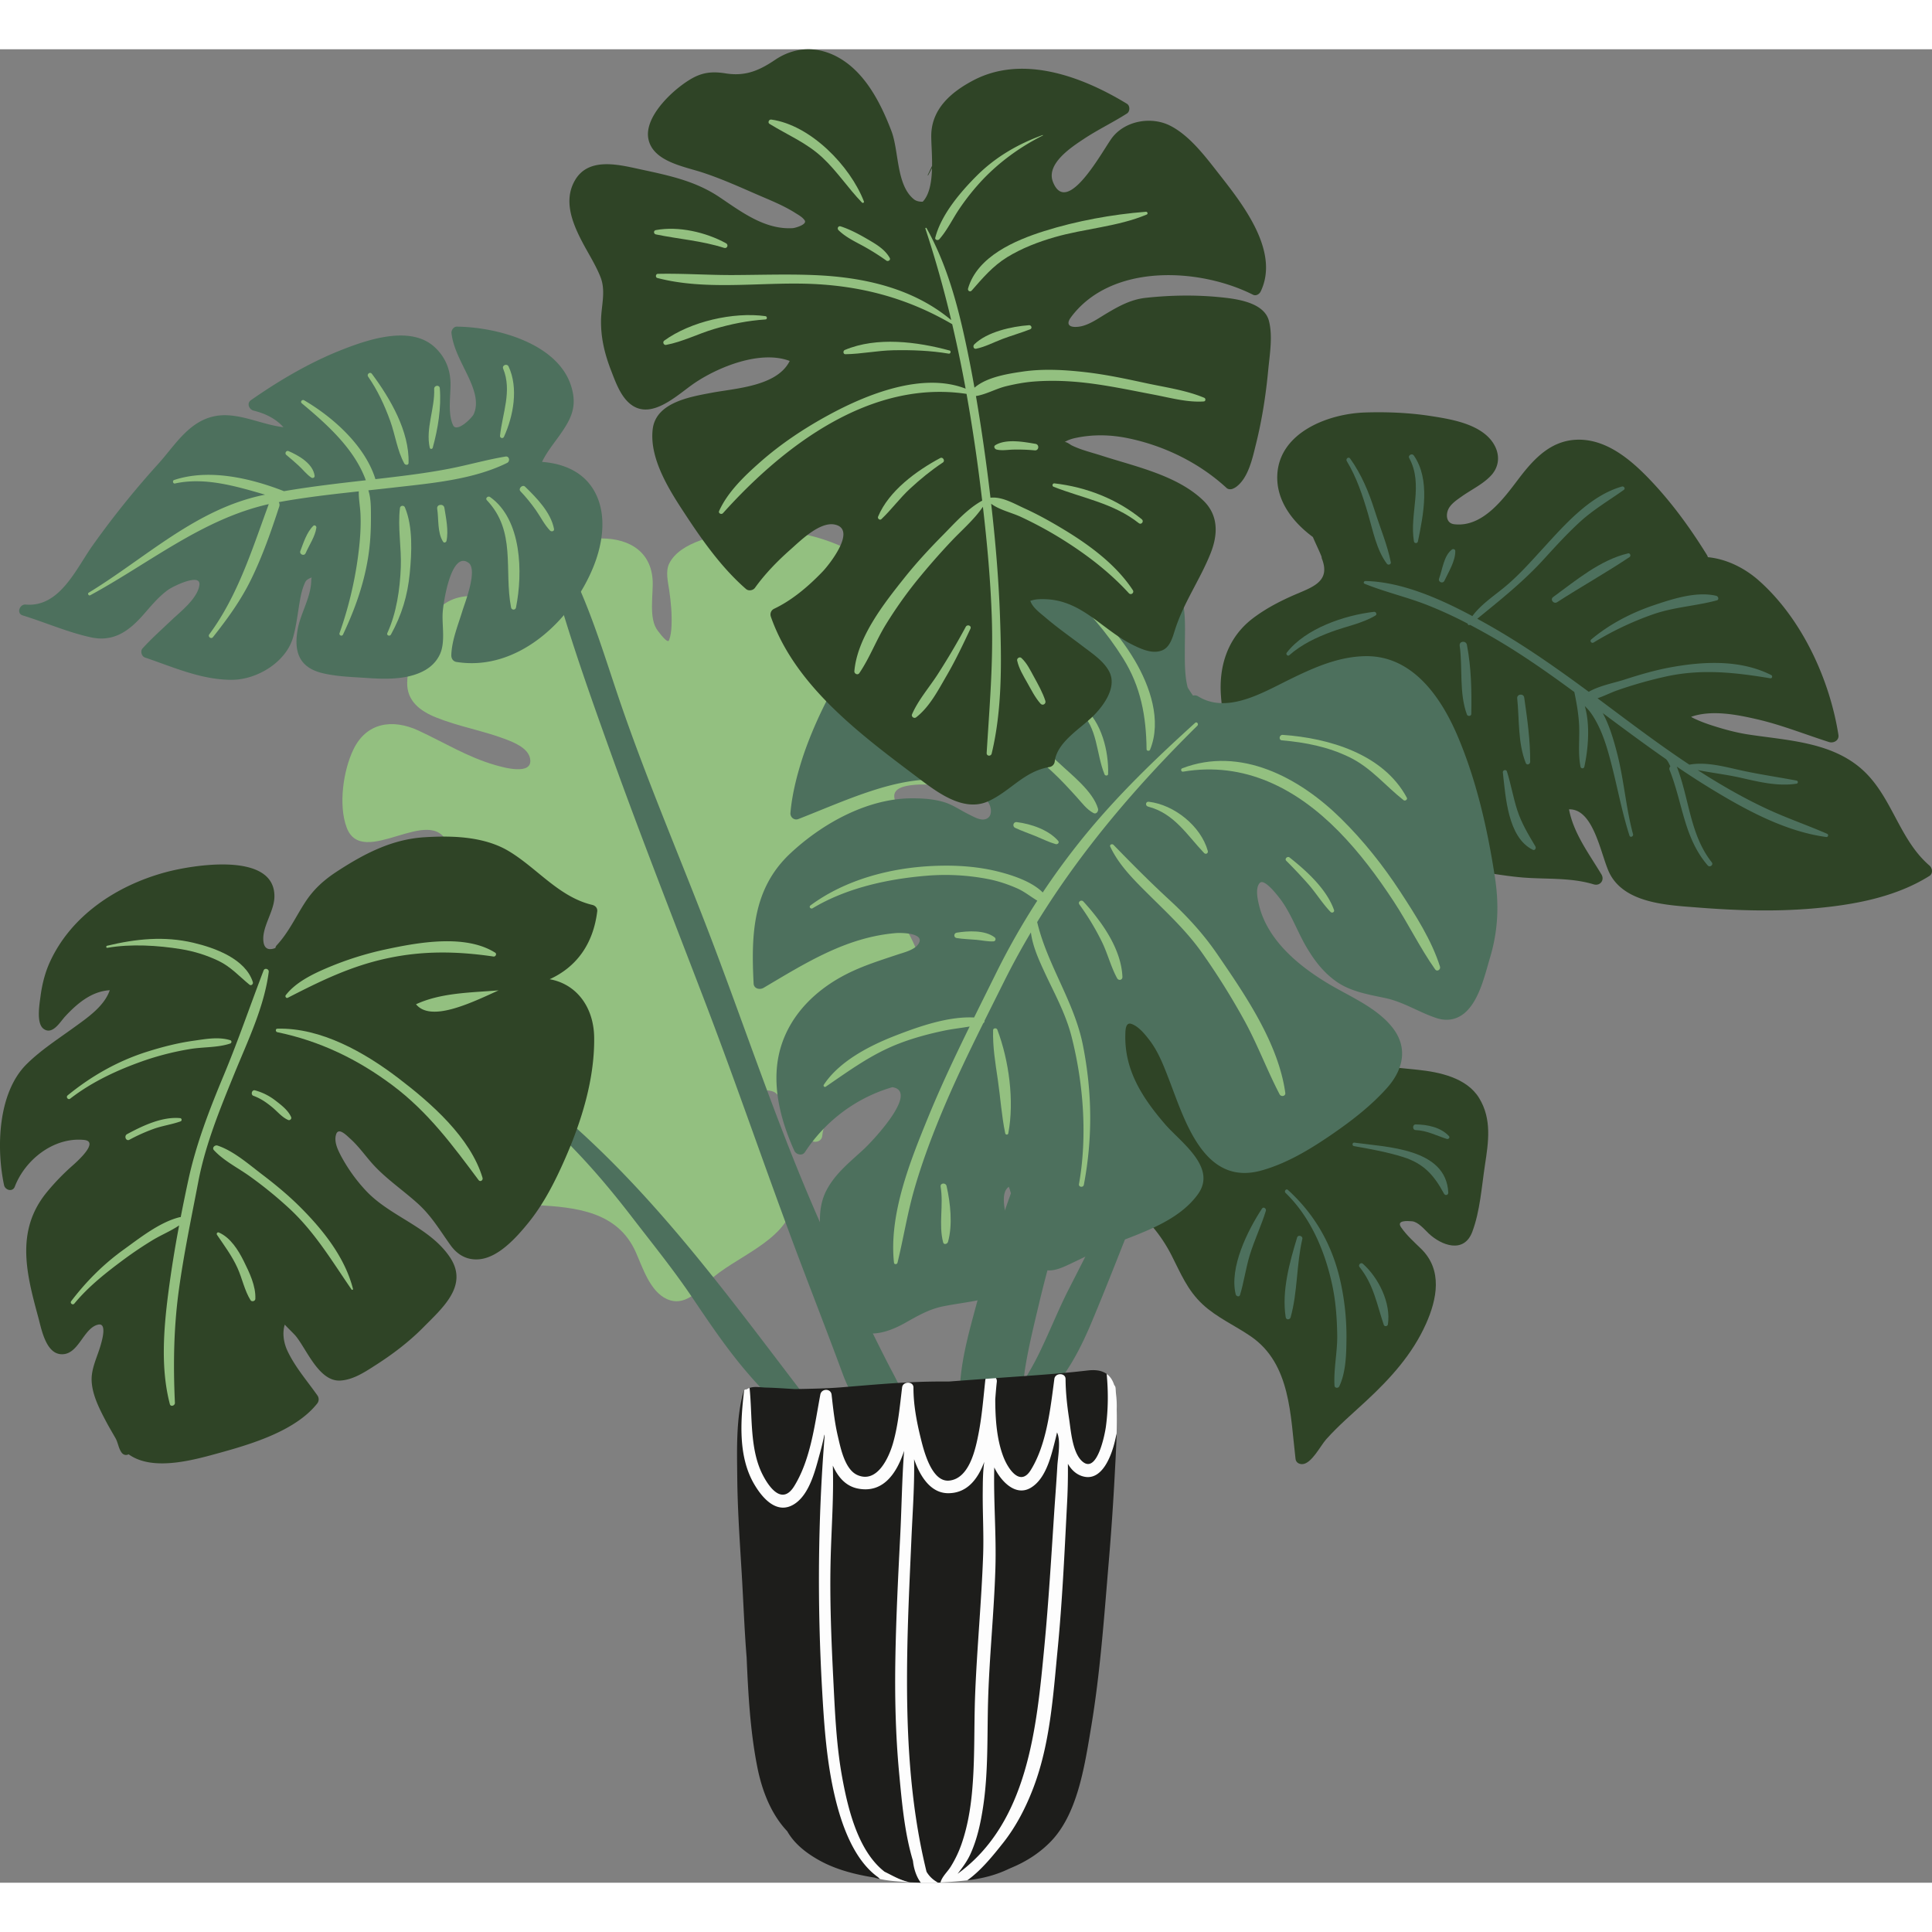 <svg xmlns:xlink="http://www.w3.org/1999/xlink" preserveAspectRatio="xMidYMid meet" data-bbox="10.003 14.5 179.997 170.817" viewBox="10.003 14.5 179.997 170.817" height="200" width="200" xmlns="http://www.w3.org/2000/svg" data-type="color" role="presentation" aria-hidden="true" aria-labelledby="svgcid-3h0f1k-bqrpqu"><rect x="10.003" y="14.5" width="179.997" height="170.817" fill="#808080" stroke="none"/><title id="svgcid-3h0f1k-bqrpqu"></title>
    <g>
        <path d="M100.866 83.15c-.075.438-.489.617-.888.497-1.535-.46-3.341-.776-4.943-.601-.639.072-1.819.242-1.714 1.14.099.872.567 1.371 1.276 1.842 1.367.906 3.188 1.539 4.196 2.889 1.067 1.427.61 2.936-.366 4.281-.158.215-.524.337-.771.199-2.597-1.451-8.38-4.9-11.252-2.503 2.575.789 5.199 1.746 6.916 3.917 2.145 2.716 3.517 6.755 3.148 10.217-.31 2.92-1.765 5.254-4.499 6.452-2.22.975-5.082 1.403-5.362 4.268-.043.436-.522.633-.896.5-1.27-.444-1.824-1.783-2.383-2.891-.286-.571-.61-1.355-1.188-1.701-.144-.085-1.027-.343-1.04.05-.014.359.118.725.254 1.052.618 1.47 1.378 2.811 1.843 4.347.468 1.539 1.083 3.431.706 5.049-.808 3.478-5.491 4.86-7.863 7.119-1.062 1.012-2.295 2.384-3.892 1.674-1.583-.707-2.271-2.944-2.913-4.382-1.698-3.797-5.598-4.18-9.276-4.382-2.779-.149-6.328-.707-7.786-3.425-1.217-2.269-.195-4.839 1.22-6.768.781-1.063 1.714-2.288 2.835-3.019 1.091-.712 2.346-1.188 3.386-1.972.725-.547 1.3-1.204 1.153-2.182-.091-.609-.473-.707-1.027-.505-1.054.385-1.739 1.087-2.525 1.844-1.677 1.616-3.948 3.558-6.395 3.757-2.988.244-4.065-2.115-5.135-4.462-1.699-3.71-3.317-7.454-4.542-11.349-.115-.364.029-.656.358-.834 1.174-.638 10.859-3.088 10.222-4.722-1.511-3.882-7.963 2.423-9.431-1.56-.768-2.081-.31-5.283.634-7.244 1.206-2.508 3.624-2.894 6.063-1.767 2.399 1.111 4.558 2.463 7.125 3.207.693.202 3.557 1.039 3.279-.579-.171-1.002-1.519-1.533-2.356-1.849-2.089-.784-4.317-1.161-6.392-1.996-1.49-.598-2.752-1.531-2.706-3.274.061-2.243 1.286-5.067 2.792-6.715 1.057-1.156 2.434-1.43 3.841-1.302 1.112-1.156 2.506-2.099 3.806-2.865 2.204-1.294 4.622-2.376 7.216-2.514 2.594-.141 4.975.911 5.205 3.765.11 1.366-.419 3.683.498 4.834.155.194.904 1.228 1.037.874.158-.412.209-.861.23-1.299.053-1.129-.051-2.251-.214-3.367-.11-.752-.361-1.74-.005-2.469 1.006-2.067 4.574-2.734 6.604-2.979 6.457-.779 12.368 1.751 16.35 6.805 3.634 4.608 6.599 10.917 5.567 16.898z" fill="#93C080" data-color="1"></path>
        <path d="M94.707 141.635c.088.436-.399.662-.746.555a7.227 7.227 0 0 0-.904-.234c-.96-.17-1.918-.194-2.667-.912-.944-.901-1.468-2.03-1.915-3.242-1.332-3.609-2.731-7.191-4.089-10.789-2.969-7.871-5.667-15.835-8.674-23.693-2.982-7.799-6.048-15.567-8.864-23.427-2.148-5.992-4.335-12.133-5.898-18.357-.677-1.36-1.375-2.992-.952-4.217-.064-.327-.131-.651-.19-.978-.064-.337.484-.476.589-.149.072.223.142.446.211.67.428.016.872.425.676.954-.289.787.658 2.41.96 3.106.495 1.132 1.033 2.24 1.544 3.364 1.517 3.361 2.603 6.92 3.779 10.409 2.659 7.884 6.005 15.556 8.947 23.342 2.995 7.921 5.689 15.939 9.011 23.738 1.626 3.816 3.378 7.526 5.234 11.238.765 1.528 1.506 3.058 2.303 4.571.685 1.298 1.351 2.605 1.645 4.051z" fill="#4D705D" data-color="2"></path>
        <path d="M119.273 114.196c-.236.476-.479.946-.72 1.419-.872 2.742-2.027 5.416-3.076 8.081-1.23 3.117-2.449 6.239-3.744 9.333-1.377 3.29-3.487 7.416-7.074 8.556-.315.207-.647.33-.992.324a.475.475 0 0 1-.243-.064c-.356.04-.722.056-1.105.037-.029-.003-.053-.013-.08-.021-.765 0-1.57-.146-2.27-.279-.26-.051-.492-.25-.514-.523-.219-2.915.482-5.774 1.235-8.567.791-2.934 1.567-5.857 2.557-8.729 2.129-6.2 4.627-12.258 6.301-18.604.099-.383.701-.316.626.09-.12.659-.259 1.313-.406 1.964l2.849-1.416a.33.33 0 0 1 .439.101c.168-.274.345-.545.532-.803.342-.468.952-.011.81.47-.61 2.067-1.578 4.02-2.225 6.083-.687 2.184-1.259 4.398-1.824 6.614-1.118 4.379-2.501 8.689-3.541 13.09-.465 1.969-.96 3.957-1.284 5.955-.069.417-.115.853-.174 1.289a25.138 25.138 0 0 0 1.49-2.657c.979-2.006 1.792-4.092 2.816-6.08 1.471-2.857 2.889-5.742 4.397-8.578 1.059-1.988 2.143-4.021 3.448-5.878.19-.412.385-.821.591-1.225-.056-.125 0-.322.115-.393a.732.732 0 0 1 .345-.122.444.444 0 0 1 .286.085c.256-.084.579.153.435.448z" fill="#4D705D" data-color="2"></path>
        <path d="M85.356 140.463c.249.322.062.911-.393.919-2.199.037-3.983-2.012-5.293-3.532-1.92-2.224-3.557-4.661-5.197-7.092-1.72-2.551-3.659-4.943-5.536-7.382-2.469-3.213-5.05-6.205-8.048-8.921a.078.078 0 0 1-.123.005 5.284 5.284 0 0 0-.463-.539c-.163-.144-.088-.42.075-.486.083-.423.578-.765 1.024-.42.273.21.532.436.802.648a.56.56 0 0 1 .142.159c8.984 7.711 15.85 17.311 23.01 26.641z" fill="#4D705D" data-color="2"></path>
        <path d="M189.76 91.518c-3.21 2.017-7.171 2.718-10.899 3.035-3.606.306-7.149.186-10.747-.098-2.712-.215-6.684-.367-8.126-3.13-.821-1.573-1.444-6.085-3.806-6.011.425 2.243 1.859 4.124 3.019 6.059.321.534-.118 1.108-.725.927-2.116-.638-4.309-.465-6.486-.627-1.444-.109-2.878-.372-4.314-.561-1.476-.191-2.971-.375-4.416-.747-.936-.239-2.092-.494-2.811-1.196-2.051-2.001-1.048-4.836-2.249-7.167-.107-.21-1.169-1.804-1.551-1.462-.297.263-.345.805-.366 1.172-.062 1.034.077 2.208.615 3.114.329.558-.254 1.233-.832.824-1.982-1.403-3.94-.949-6.184-1.084-1.383-.085-2.712-.534-3.56-1.679-1.672-2.259-2.367-5.408-2.568-8.161-.206-2.846.676-5.487 3.025-7.249 1.233-.925 2.616-1.632 4.033-2.235 1.61-.683 3.145-1.23 2.351-3.276a.469.469 0 0 1-.032-.173 6.447 6.447 0 0 0-.177-.433c-.209-.476-.434-.941-.634-1.416-.147-.112-.289-.22-.417-.324-1.658-1.345-3.001-3.213-2.899-5.456.182-3.967 4.747-5.716 8.185-5.825 2.033-.064 4.094.019 6.106.33 1.733.268 3.948.632 5.282 1.879 1.107 1.036 1.404 2.583.278 3.731-.76.776-1.77 1.249-2.651 1.871-.414.292-.885.603-1.171 1.034-.337.502-.377 1.464.449 1.565 2.682.324 4.643-2.437 6.026-4.257 1.42-1.868 3.025-3.595 5.547-3.619 2.648-.024 4.876 1.865 6.604 3.662 2.054 2.137 3.806 4.549 5.363 7.063a.947.947 0 0 1 .099.223c1.736.165 3.424 1.012 4.716 2.15 4.015 3.537 6.625 9.197 7.446 14.411.08.51-.454.797-.885.659-2.214-.707-4.389-1.584-6.657-2.11-1.902-.441-4.272-.912-6.187-.237.083.05.166.098.254.141.489.231.995.431 1.511.601 1.163.383 2.37.72 3.584.906 3.771.574 7.992.699 10.875 3.526 2.549 2.503 3.239 6.322 5.983 8.679.28.238.355.748-.001.971z" fill="#2F4426" data-color="3"></path>
        <path d="M147.809 112.213c1.198 1.964.869 4.09.54 6.247-.31 2.036-.452 4.273-1.177 6.21-.778 2.075-2.888 1.273-4.073.149-.388-.369-.969-1.076-1.544-1.127-.438-.037-1.476-.106-1.019.558.524.757 1.211 1.366 1.867 2.006 2.025 1.982 1.487 4.682.447 7.007-1.27 2.833-3.309 5.075-5.566 7.169-1.257 1.167-2.584 2.293-3.726 3.574-.535.6-1.378 2.304-2.239 2.312-.302.003-.578-.162-.615-.484-.482-4.02-.444-8.846-4.138-11.4-1.482-1.026-3.21-1.775-4.533-3.016-1.413-1.326-2.017-2.857-2.875-4.541-.993-1.948-2.303-3.478-4.028-4.823-1.017-.792-1.736-1.945-1.367-3.292.428-1.552 1.981-2.2 2.575-3.598.075-.178.321-1.759-.366-1.432-.375.181-.687.473-.944.797-.452.574-.867 1.201-1.059 1.913-.115.428-.671.667-.982.252-2.597-3.481-4.633-9.173-2.586-13.364 2.348-4.802 7.783-5.381 12.381-3.994 1.495-.061 3.049-.159 4.453.26 2.156.646 3.105 2.49 4.181 4.292 1.054 1.767 2.311 3.574 4.261 4.44 2.011.893 4.215 1.026 6.376 1.246 2.043.211 4.595.737 5.756 2.639z" fill="#2F4426" data-color="3"></path>
        <path d="M148.825 99.126c-.471 1.576-.95 3.728-2.14 4.948-.787.805-1.79 1.039-2.87.68-1.65-.55-3.047-1.499-4.771-1.863-1.519-.319-3.202-.603-4.501-1.509-1.246-.866-2.118-2.022-2.873-3.322-.85-1.469-1.439-3.199-2.501-4.536-.177-.223-1.361-1.767-1.781-1.366-.463.439-.212 1.568-.083 2.097.81 3.34 3.849 5.785 6.713 7.454 1.953 1.137 4.373 2.168 5.774 4.012 1.404 1.852.926 3.869-.553 5.533-1.447 1.626-3.221 3.011-5.007 4.244-2.06 1.422-4.282 2.79-6.716 3.465-5.32 1.477-7.101-4.586-8.58-8.421-.498-1.294-1.011-2.663-1.872-3.768-.417-.534-.96-1.212-1.616-1.459-.591-.223-.591.569-.602.994-.086 3.327 1.607 5.905 3.694 8.331 1.436 1.671 4.889 4.018 3.067 6.534-1.821 2.514-5.151 3.545-7.917 4.653-1.45.582-2.814 1.294-4.226 1.95-.704.327-1.69.739-2.45.308-2.603-1.469-2.099-5.107-3.02-7.605-1.353.896.65 5.174.802 6.29.305 2.224-.949 3.63-3.065 4.145-1.281.311-2.594.444-3.886.707-1.337.274-2.386.909-3.565 1.565-1.744.973-4.09 1.685-5.421-.33-1.158-1.751-1.573-3.877-2.006-5.897-.425-1.98-.843-4.273.158-6.17.839-1.6 2.255-2.678 3.552-3.893.661-.622 5.055-5.222 2.637-5.689-.013-.003-.027-.011-.04-.013-3.354.959-6.264 3.149-8.163 6.053-.251.385-.829.231-.995-.136-1.353-3.011-2.236-6.494-1.225-9.742.944-3.027 3.284-5.277 6.076-6.699 1.527-.779 3.124-1.275 4.745-1.818.594-.199 1.576-.428 1.953-.973.738-1.06-1.624-1.076-2.068-1.039-4.648.385-8.417 2.785-12.335 5.099-.348.207-.907.096-.933-.393-.233-4.517-.11-8.812 3.402-12.112 2.996-2.811 7.259-5.19 11.493-5.15.965.008 1.926.077 2.854.359.816.25 1.517.752 2.276 1.127.417.202 1.037.582 1.522.47.795-.183.615-1.233.251-1.669-.591-.704-1.406-1.246-2.27-1.568-2.512-.938-5.643-.316-8.117.454-2.471.771-4.831 1.818-7.24 2.758-.399.154-.776-.175-.741-.579.147-1.656.551-3.287 1.048-4.871 1.926-6.133 9.342-20.74 17.561-13.632 1.763 1.523 3.338 3.258 5.136 4.743.441.367 1.134 1.193 1.669.67.495-.484.126-1.185-.214-1.645-1.18-1.602-2.918-2.803-4.544-3.925-.993-.683-2.541-1.363-3.26-2.365-.193-.266-.118-.555.101-.771 4.167-4.055 13.537-5.766 17.669-.739 1.859 2.261 1.583 4.552 1.578 7.281 0 .983-.035 2.434.265 3.571.152.266.326.513.497.763a.593.593 0 0 1 .487.074c2.685 1.656 5.999-.348 8.468-1.557 2.268-1.113 4.619-2.179 7.197-2.192 4.295-.019 6.922 3.789 8.441 7.308 1.798 4.169 2.854 8.822 3.536 13.297.396 2.598.294 4.96-.455 7.479z" fill="#4D705D" data-color="2"></path>
        <path d="M65.321 62.633c-1.974 4.967-7.005 9.864-12.782 8.95-.337-.053-.5-.335-.489-.654.051-1.392.634-2.79 1.035-4.111.222-.725 1.458-3.842.564-4.478-1.621-1.151-2.348 3.715-2.405 4.682-.067 1.19.267 2.734-.262 3.858-.479 1.018-1.364 1.584-2.42 1.913-1.407.438-2.996.377-4.451.276-1.337-.09-2.752-.128-4.06-.444-2.124-.513-2.675-1.921-2.33-3.991.262-1.578 1.241-3 1.281-4.64.008-.303.096-.313-.045-.25-.222.098-.42.191-.527.425-.241.518-.375 1.066-.473 1.624-.209 1.164-.324 2.349-.647 3.489-.65 2.306-3.335 3.943-5.668 3.962-2.854.021-5.475-1.177-8.126-2.073-.329-.109-.46-.601-.227-.858.837-.919 1.768-1.746 2.669-2.602.851-.811 2.445-2.028 2.621-3.284.169-1.188-2.466.112-2.918.438-.941.68-1.637 1.57-2.402 2.429-1.321 1.472-2.736 2.442-4.79 1.993-2.183-.478-4.226-1.385-6.352-2.041-.607-.186-.289-1.063.284-1.012 3.172.282 4.707-3.364 6.242-5.519a82.31 82.31 0 0 1 6.09-7.573c1.477-1.626 2.717-3.779 4.978-4.39 2.225-.603 4.456.694 6.7.959-.714-.794-1.69-1.278-2.768-1.541-.433-.104-.682-.683-.256-.981 2.669-1.865 5.574-3.569 8.62-4.751 2.402-.933 6.334-2.243 8.535-.146.942.896 1.401 1.996 1.434 3.282.027 1.188-.284 2.841.238 3.949.345.731 1.778-.678 1.936-1.052.393-.925.129-1.913-.232-2.809-.623-1.539-1.653-3.029-1.851-4.703-.032-.274.187-.619.492-.616 3.694.029 9.417 1.541 10.661 5.556.583 1.884.008 3.029-1.075 4.557-.535.757-1.145 1.504-1.565 2.33a1.69 1.69 0 0 0-.075.157c1.993.151 3.897.922 4.911 2.798 1.143 2.114.755 4.748-.095 6.892z" fill="#4D705D" data-color="2"></path>
        <path d="M106.632 95.816c4.126-6.707 9.291-12.738 14.922-18.292.15-.149-.042-.416-.206-.267-3.683 3.336-7.189 6.705-10.336 10.565a67.95 67.95 0 0 0-3.86 5.236c-.985-.988-2.689-1.561-3.937-1.891-2.048-.541-4.152-.672-6.263-.58-4.003.174-8.204 1.282-11.442 3.679-.176.13.023.37.202.262 3.143-1.89 7.007-2.734 10.624-3.029a20.878 20.878 0 0 1 5.792.323c.907.182 1.782.477 2.627.848.69.303 1.259.773 1.889 1.152a67.335 67.335 0 0 0-3.842 6.756c-.681 1.377-1.367 2.752-2.047 4.129-2.422-.125-5.187.856-7.34 1.692-2.398.932-5.208 2.374-6.658 4.571-.08.121.056.264.18.18 2.227-1.517 4.237-3.009 6.783-4 1.372-.534 2.805-.917 4.245-1.219.784-.164 1.587-.245 2.376-.385-1.371 2.795-2.702 5.608-3.882 8.492-1.673 4.09-3.644 9.004-3.168 13.505.021.197.287.179.33.005.553-2.266.911-4.565 1.556-6.812.656-2.289 1.478-4.523 2.381-6.726 1.222-2.983 2.622-5.888 4.055-8.777a.215.215 0 0 0 .111-.223c.61-1.228 1.225-2.453 1.835-3.679a70.238 70.238 0 0 1 2.489-4.552c.155 1.238.693 2.449 1.203 3.559.938 2.039 2.024 3.952 2.583 6.141 1.114 4.366 1.484 9.298.694 13.748-.052.29.398.352.453.066.831-4.369.778-8.651-.09-13.02-.81-4.064-3.306-7.439-4.259-11.457z" fill="#93C080" data-color="1"></path>
        <path d="M102.527 105.883c-.046 1.555.212 3.079.438 4.614.244 1.663.348 3.35.691 4.998.032.157.254.169.286.004.575-3.019.061-6.805-1.023-9.663-.069-.178-.386-.16-.392.047z" fill="#93C080" data-color="1"></path>
        <path d="M100.981 97.47c.529.049 1.061.175 1.593.143.186-.011.239-.261.102-.367-.901-.7-2.479-.616-3.543-.442-.283.046-.297.453-.007.5.613.101 1.237.109 1.855.166z" fill="#93C080" data-color="1"></path>
        <path d="M110.569 94.183a23.48 23.48 0 0 1 2.081 3.446c.549 1.107.839 2.341 1.431 3.419.138.252.506.174.494-.125-.104-2.611-1.937-5.166-3.637-7.02-.2-.216-.549.036-.369.28z" fill="#93C080" data-color="1"></path>
        <path d="M118.902 93.704c-1.785-1.645-3.469-3.343-5.158-5.082-.127-.131-.392-.021-.302.171.817 1.74 2.244 3.133 3.593 4.475 1.762 1.751 3.549 3.405 4.979 5.444a66.895 66.895 0 0 1 3.965 6.354c1.205 2.21 2.078 4.571 3.239 6.795.136.261.575.191.53-.134-.643-4.626-3.733-9.117-6.322-12.898-1.318-1.927-2.808-3.543-4.524-5.125z" fill="#93C080" data-color="1"></path>
        <path d="M90.222 77.026c4.441.232 8.825-.524 13.029 1.339 1.791.793 3.349 2.116 4.771 3.431.814.753 1.562 1.57 2.306 2.39.488.537.901 1.124 1.546 1.472.274.149.496-.178.425-.415-.478-1.615-2.445-3.126-3.646-4.258-1.492-1.407-3.154-2.647-5.01-3.539-4.103-1.972-9.069-1.382-13.417-.753-.182.026-.202.322-.004.333z" fill="#93C080" data-color="1"></path>
        <path d="M104.73 86.502c-.323-.04-.439.399-.151.535.616.291 1.266.506 1.896.766.627.259 1.229.563 1.882.751.171.049.376-.134.234-.3-.892-1.035-2.531-1.586-3.861-1.752z" fill="#93C080" data-color="1"></path>
        <path d="M114.636 71.246c1.658 2.646 2.153 5.404 2.189 8.467.002.173.264.194.324.046 1.107-2.709-.004-5.915-1.422-8.317-1.664-2.818-3.875-4.987-6.471-6.945-.181-.136-.389.132-.215.276 2.177 1.798 4.102 4.09 5.595 6.473z" fill="#93C080" data-color="1"></path>
        <path d="M110.594 76.178c1.703 1.527 1.515 3.924 2.317 5.883.061.147.325.138.331-.039.067-2.114-.614-4.871-2.329-6.253-.264-.212-.566.188-.319.409z" fill="#93C080" data-color="1"></path>
        <path d="M116.96 85.056c2.435.631 3.614 2.631 5.223 4.325.159.168.406.024.345-.196-.645-2.319-3.137-4.305-5.502-4.579-.3-.035-.345.378-.066.45z" fill="#93C080" data-color="1"></path>
        <path d="M144.162 99.968c-.77-2.448-2.3-4.832-3.695-6.969-1.61-2.466-3.445-4.776-5.548-6.846-3.858-3.797-9.346-6.747-14.777-4.661-.17.065-.103.342.08.311 5.718-.968 10.559 1.56 14.48 5.538 1.953 1.981 3.627 4.235 5.149 6.554 1.352 2.059 2.442 4.322 3.859 6.33.179.256.536.011.452-.257z" fill="#93C080" data-color="1"></path>
        <path d="M129.437 78.886c2.183.187 4.298.602 6.278 1.565 2.036.989 3.32 2.642 5.051 4.004.145.114.399-.051.304-.229-2.186-4.08-7.275-5.552-11.557-5.851-.333-.023-.411.483-.076.511z" fill="#93C080" data-color="1"></path>
        <path d="M130.144 89.796c-.19-.15-.486.126-.308.305a48.505 48.505 0 0 1 2.063 2.192c.722.826 1.303 1.782 2.062 2.572.144.149.398.025.324-.183-.687-1.941-2.559-3.638-4.141-4.886z" fill="#93C080" data-color="1"></path>
        <path d="M97.637 120.471c.291 1.708-.206 3.529.237 5.193.068.254.397.137.451-.054.446-1.593.226-3.615-.134-5.203-.077-.341-.615-.294-.554.064z" fill="#93C080" data-color="1"></path>
        <path d="M64.268 32.487c.559 1.063 1.228 2.099 1.674 3.218.535 1.339.067 2.7.056 4.098-.013 1.642.351 3.112.941 4.634.407 1.052.875 2.392 1.8 3.122 1.963 1.555 4.389-.885 5.965-1.956 2.241-1.517 6.143-3.096 8.874-2.065-1.177 2.368-5.018 2.54-7.294 2.968-1.979.375-5.17.896-5.47 3.383-.34 2.83 1.661 5.862 3.143 8.11 1.583 2.405 3.359 4.882 5.55 6.787.238.207.653.138.832-.109.936-1.305 2.099-2.5 3.303-3.563.928-.821 2.76-2.655 4.17-2.325 2.038.473-.559 3.733-1.145 4.347-1.284 1.345-2.832 2.679-4.531 3.484-.302.143-.417.452-.31.76 2.271 6.463 8.367 10.972 13.649 14.95 1.752 1.318 4.258 3.298 6.609 2.227 2.07-.943 3.306-2.782 5.686-3.183a.594.594 0 0 0 .498-.51c.211-1.868 2.501-3.117 3.702-4.363.931-.967 2.116-2.628 1.364-4.044-.508-.957-1.548-1.65-2.391-2.291-1.185-.904-2.413-1.759-3.546-2.729-.463-.396-1.177-.904-1.386-1.509-.018-.056-.056-.032.161-.093.39-.114.837-.114 1.241-.101 3.426.128 5.269 2.846 8.126 4.257.815.401 1.894.901 2.797.484.69-.316.926-1.228 1.132-1.876.808-2.548 2.343-4.682 3.322-7.143.687-1.733.754-3.529-.679-4.913-2.426-2.344-6.302-3.16-9.42-4.164-.941-.306-1.961-.539-2.849-.978-.094-.045-.529-.385-.671-.29.313-.213.714-.332 1.078-.407 1.626-.34 3.268-.298 4.892.043 3.375.704 6.609 2.296 9.142 4.629.147.135.391.141.564.072.102-.043.209-.093.297-.157 1.177-.837 1.557-2.742 1.88-4.037.559-2.251.917-4.56 1.134-6.869.136-1.432.439-3.173.062-4.592-.449-1.698-2.958-2.03-4.405-2.179-2.338-.245-4.739-.21-7.077.045-1.367.149-2.501.773-3.667 1.469-.73.433-1.605 1.068-2.471 1.206-.821.133-1.391-.096-.818-.869 3.726-5.014 11.889-4.642 16.957-2.097.278.141.597-.05.717-.303 1.79-3.731-1.661-8.11-3.843-10.895-1.254-1.597-2.747-3.625-4.611-4.56-1.709-.858-4.108-.481-5.352 1.084-.813 1.026-4.21 7.536-5.545 4.172-.669-1.687 1.698-3.234 2.873-4.012 1.3-.861 2.707-1.533 4.017-2.368.297-.189.302-.725-.003-.911-4.105-2.498-9.655-4.618-14.298-2.184-2.041 1.071-3.876 2.628-3.929 5.086-.013.656.088 1.757.075 2.881-.136.287-.273.577-.406.866-.011.027.027.04.043.016.12-.221.24-.444.358-.667-.032 1.233-.219 2.458-.867 3.13-.297.005-.597-.043-.835-.239-1.642-1.342-1.367-4.48-2.083-6.356-.885-2.317-2.153-4.882-4.224-6.386-2.051-1.491-4.472-1.674-6.606-.239-1.492 1.007-2.782 1.56-4.625 1.262-1.139-.181-2.046-.122-3.073.441-1.656.909-4.547 3.534-4.109 5.679.428 2.097 3.317 2.551 5.053 3.122 1.8.59 3.504 1.368 5.242 2.121 1.137.489 2.324.967 3.373 1.632.297.189.696.399.891.702.257.396-.92.712-1.099.723-2.6.165-4.801-1.52-6.828-2.881-2.306-1.549-4.809-2.041-7.481-2.62-1.955-.425-4.702-1.111-5.965.996-1.142 1.903-.278 4.026.669 5.827z" fill="#2F4426" data-color="3"></path>
        <path d="M71.282 35.424c2.34-.052 4.689.121 7.032.111 2.527-.011 5.051-.099 7.577.006 4.614.192 9.18 1.221 12.732 4.189a101.99 101.99 0 0 0-2.403-8.515c-.025-.073.073-.113.11-.046 1.939 3.482 2.937 7.295 3.75 11.172.257 1.225.491 2.455.71 3.689 1.146-.983 3.062-1.292 4.505-1.502 1.906-.277 3.869-.164 5.774.05 1.919.216 3.816.621 5.701 1.029 1.771.383 3.753.659 5.427 1.364.155.065.144.327-.041.34-1.532.106-3.132-.344-4.628-.629-1.895-.36-3.776-.759-5.688-1.019-1.839-.251-3.692-.351-5.544-.204-.849.067-1.689.226-2.516.423-.968.23-1.838.748-2.812.921-.015.003-.026-.001-.04.001a182.253 182.253 0 0 1 1.354 9.48c.007-.001.013-.005.02-.005 1.06-.116 2.214.568 3.149.994 1.262.575 2.476 1.254 3.661 1.971 2.404 1.453 4.87 3.273 6.429 5.642.166.252-.168.509-.372.286-1.811-1.979-3.95-3.611-6.224-5.031a36.244 36.244 0 0 0-3.819-2.069c-.869-.407-2.002-.647-2.78-1.229.404 3.518.703 7.048.826 10.588.145 4.171.206 8.603-.778 12.683-.069.288-.486.253-.467-.054.254-4.193.617-8.307.481-12.519-.113-3.483-.429-6.956-.832-10.418-.807 1.196-2.005 2.209-2.982 3.252a66.142 66.142 0 0 0-3.226 3.694 39.475 39.475 0 0 0-2.814 3.993c-.912 1.472-1.52 3.133-2.493 4.563-.149.219-.481.055-.46-.184.273-3.146 2.739-6.282 4.639-8.667 1.112-1.397 2.326-2.713 3.583-3.983 1.117-1.129 2.282-2.464 3.687-3.238a229.22 229.22 0 0 0-.204-1.665 162.347 162.347 0 0 0-1.254-8.281c-8.979-1.352-17.07 4.856-22.688 11.109-.15.168-.464.021-.362-.205.815-1.787 2.37-3.268 3.828-4.553 1.935-1.706 4.104-3.147 6.371-4.38 3.524-1.919 8.73-4.033 12.765-2.457a124.057 124.057 0 0 0-1.25-6.008c-4.151-2.424-8.495-3.591-13.332-3.761-4.623-.162-9.626.642-14.146-.545-.191-.051-.15-.379.044-.383z" fill="#93C080" data-color="1"></path>
        <path d="M97.339 72.775a66.783 66.783 0 0 0 2.641-4.467c.141-.259.566-.103.436.175-.693 1.473-1.388 2.944-2.208 4.353-.79 1.357-1.589 2.924-2.851 3.904-.192.149-.48-.06-.381-.287.575-1.322 1.58-2.472 2.363-3.678z" fill="#93C080" data-color="1"></path>
        <path d="M105.162 71.211c.517.479.825 1.127 1.159 1.738.394.719.82 1.472 1.072 2.253.091.282-.248.492-.451.262-.509-.576-.858-1.287-1.235-1.951-.368-.648-.784-1.337-.941-2.07-.043-.203.238-.379.396-.232z" fill="#93C080" data-color="1"></path>
        <path d="M108.24 54.944c2.972.339 5.831 1.456 8.144 3.349.227.186-.046.545-.278.361-2.359-1.869-5.219-2.322-7.947-3.394-.175-.068-.105-.337.081-.316z" fill="#93C080" data-color="1"></path>
        <path d="M104.385 51.798c-.505.013-1.045.118-1.539-.007-.167-.042-.308-.286-.113-.406 1.002-.616 2.65-.309 3.741-.123.389.066.325.644-.071.606a17.206 17.206 0 0 0-2.018-.07z" fill="#93C080" data-color="1"></path>
        <path d="M97.605 52.582c.244-.131.475.264.245.416-1.083.715-2.093 1.544-3.045 2.422-.966.89-1.739 1.958-2.687 2.858-.149.141-.381-.06-.309-.232 1.002-2.404 3.569-4.272 5.796-5.464z" fill="#93C080" data-color="1"></path>
        <path d="M98.472 42.566c.168.046.094.322-.075.293-1.695-.289-3.449-.351-5.165-.317-1.499.029-2.973.349-4.47.369-.217.003-.234-.319-.057-.393 2.98-1.261 6.746-.773 9.767.048z" fill="#93C080" data-color="1"></path>
        <path d="M92.583 34.19a21.651 21.651 0 0 0-2.164-1.361c-.793-.429-1.646-.837-2.293-1.473-.163-.16-.03-.43.203-.354.948.308 1.842.807 2.698 1.31.725.426 1.456.888 1.872 1.634.107.192-.161.354-.316.244z" fill="#93C080" data-color="1"></path>
        <path d="M90.306 28.777c-1.304-1.346-2.316-2.921-3.699-4.206-1.473-1.369-3.23-2.084-4.913-3.122-.194-.12-.048-.431.163-.401 3.669.516 7.346 4.312 8.631 7.622.046.119-.1.191-.182.107z" fill="#93C080" data-color="1"></path>
        <path d="M101.512 26.694a21.718 21.718 0 0 0-2.075 2.592c-.659.952-1.158 2.051-1.928 2.918-.12.135-.425.067-.37-.149.547-2.136 2.32-4.226 3.851-5.758 1.745-1.747 3.839-2.963 6.153-3.804.027-.01.042.028.017.04-2.113 1.064-4.023 2.445-5.648 4.161z" fill="#93C080" data-color="1"></path>
        <path d="M116.834 29.901c-2.681 1.129-5.781 1.3-8.573 2.106-1.542.445-3.051 1.024-4.42 1.862-1.335.817-2.295 1.953-3.308 3.111-.152.173-.401.018-.34-.193.864-2.994 4.39-4.495 7.098-5.348 2.997-.944 6.334-1.556 9.47-1.8.152-.011.223.199.073.262z" fill="#93C080" data-color="1"></path>
        <path d="M105.982 40.588c-.853.335-1.739.584-2.596.908-.805.305-1.597.73-2.442.905-.25.052-.319-.261-.173-.405 1.191-1.168 3.48-1.672 5.104-1.789.218-.016.329.294.107.381z" fill="#93C080" data-color="1"></path>
        <path d="M81.315 39.364c.171.024.188.297.005.309-1.638.106-3.225.424-4.797.893-1.494.446-2.932 1.19-4.466 1.478-.223.042-.351-.268-.17-.399 2.448-1.778 6.44-2.695 9.428-2.281z" fill="#93C080" data-color="1"></path>
        <path d="M71.104 31.347c2.124-.392 4.667.2 6.537 1.224.262.143.118.527-.176.433-2.114-.674-4.207-.811-6.354-1.255-.224-.047-.243-.359-.007-.402z" fill="#93C080" data-color="1"></path>
        <path d="M46.645 55.337c3.49-.401 7.418-.725 10.605-2.3.298-.147.213-.653-.152-.592-1.764.295-3.491.793-5.248 1.134-1.92.373-3.864.618-5.805.848l-1.065.124c-.958-3.099-3.927-5.759-6.637-7.344-.194-.113-.4.13-.219.281 2.336 1.947 4.902 4.241 5.961 7.166-2.55.292-5.099.583-7.629 1.018-.009-.004-.017-.01-.027-.014-3.099-1.206-6.975-2.105-10.206-1.026-.18.06-.104.364.083.323 2.775-.613 5.678.251 8.396 1.042l-.088.017c-6.343 1.295-11.015 5.869-16.348 9.115-.135.082-.001.317.139.241 5.473-2.964 10.458-7.109 16.638-8.493-1.527 4.145-2.873 8.529-5.539 12.129-.165.223.17.482.342.263 1.372-1.738 2.6-3.424 3.573-5.421 1.052-2.159 1.855-4.462 2.599-6.741a.5.5 0 0 0-.041-.416c2.466-.45 4.96-.733 7.453-1.002-.019.68.122 1.38.155 2.055.067 1.352-.054 2.713-.232 4.052a35.58 35.58 0 0 1-1.715 7.096c-.075.211.227.341.323.136 1.084-2.308 1.907-4.571 2.324-7.097.21-1.27.281-2.552.277-3.837-.003-.8.017-1.713-.239-2.502.774-.083 1.549-.167 2.322-.255z" fill="#93C080" data-color="1"></path>
        <path d="M37.824 53.29c.403.36.731.815 1.184 1.116.132.088.331 0 .307-.172-.156-1.137-1.475-1.882-2.426-2.296-.223-.097-.394.209-.211.357.393.317.77.659 1.146.995z" fill="#93C080" data-color="1"></path>
        <path d="M39.194 58.898c-.611.596-.911 1.562-1.207 2.341-.121.318.354.521.491.207.328-.753.893-1.559 1.001-2.381.019-.14-.166-.282-.285-.167z" fill="#93C080" data-color="1"></path>
        <path d="M47.266 57.233c-.222 1.798.148 3.697.079 5.514-.076 2.033-.4 4.283-1.256 6.143-.099.216.225.341.335.141 1.01-1.836 1.554-3.628 1.755-5.722.186-1.924.306-4.318-.451-6.131-.09-.216-.432-.186-.462.055z" fill="#93C080" data-color="1"></path>
        <path d="M46.362 49.138c.47 1.303.642 2.733 1.308 3.955.085.156.39.182.397-.047.087-2.95-1.711-6.02-3.418-8.311-.169-.227-.508.034-.349.265.889 1.284 1.534 2.674 2.062 4.138z" fill="#93C080" data-color="1"></path>
        <path d="M50.04 51.615c.036.16.237.159.28.004.485-1.751.808-3.726.657-5.542-.028-.34-.537-.273-.523.06.075 1.816-.813 3.697-.414 5.478z" fill="#93C080" data-color="1"></path>
        <path d="M50.735 57.306c.151.972.001 2.227.553 3.079.089.137.284.054.313-.081.205-.956-.043-2.122-.194-3.075-.067-.428-.739-.351-.672.077z" fill="#93C080" data-color="1"></path>
        <path d="M55.659 56.214c-.188-.133-.472.115-.3.296 2.758 2.907 1.588 6.477 2.257 9.996.049.257.407.268.46.007.646-3.218.556-8.199-2.417-10.299z" fill="#93C080" data-color="1"></path>
        <path d="M61.619 59.193c-.284-1.528-1.614-2.89-2.693-3.938-.248-.241-.67.176-.432.427.523.551.998 1.134 1.434 1.755.442.63.785 1.345 1.32 1.904.128.133.411.072.371-.148z" fill="#93C080" data-color="1"></path>
        <path d="M56.953 50.61c.886-1.941 1.367-4.557.434-6.553-.147-.315-.639-.122-.506.203.848 2.067-.073 4.163-.293 6.249-.023.214.274.301.365.101z" fill="#93C080" data-color="1"></path>
        <path d="M65.644 94.832c.04-.313-.166-.547-.46-.616-3.11-.736-5.138-3.428-7.786-5.012-2.297-1.374-5.277-1.456-7.879-1.289-3.044.194-5.635 1.562-8.147 3.202-1.211.795-2.159 1.653-2.947 2.867-.877 1.35-1.527 2.79-2.634 3.986a.488.488 0 0 0-.131.26c-.522.207-1.003.159-1.107-.553-.195-1.374.995-2.811 1.017-4.22.058-4.27-7.698-2.942-10.121-2.288-4.56 1.228-8.848 4.044-10.827 8.432-.449 1.002-.711 2.091-.85 3.178-.096.733-.396 2.455.278 2.974.837.64 1.57-.659 2.025-1.148 1.129-1.217 2.471-2.344 4.154-2.439-.519 1.509-2.102 2.575-3.335 3.47-1.511 1.097-3.081 2.102-4.411 3.417-2.685 2.66-2.835 7.815-2.102 11.27.099.473.8.67 1 .143.976-2.538 3.651-4.632 6.451-4.353 1.503.151-.77 2.121-1.126 2.439a21.337 21.337 0 0 0-2.404 2.508c-2.865 3.569-1.83 7.542-.738 11.562.286 1.044.679 3.303 2.062 3.449 1.69.178 2.102-2.413 3.506-2.748 1.123-.268.03 2.583-.088 2.918-.27.755-.54 1.52-.503 2.33.061 1.297.714 2.575 1.305 3.699.284.542.597 1.068.902 1.6.259.446.278.938.577 1.361.182.258.45.279.661.17 2.295 1.658 6.248.481 8.661-.186 2.937-.813 6.951-2.051 8.917-4.557a.623.623 0 0 0 .003-.752c-.955-1.358-2.057-2.61-2.771-4.116-.353-.741-.519-1.685-.257-2.479 0 .053.845.856 1.017 1.068 1.03 1.257 2.164 4.257 4.143 4.153 1.219-.064 2.332-.818 3.325-1.454 1.575-1.007 3.094-2.163 4.408-3.492 1.845-1.868 4.263-3.935 2.469-6.574-1.915-2.82-5.574-3.757-7.836-6.202a15.249 15.249 0 0 1-2.338-3.295c-.289-.561-.607-1.259-.417-1.897.217-.739.992.085 1.3.359.797.707 1.415 1.602 2.124 2.392 1.23 1.363 2.845 2.447 4.207 3.683 1.265 1.148 2.038 2.471 3.012 3.837.639.895 1.482 1.414 2.597 1.35 1.853-.101 3.581-2.059 4.651-3.372 1.46-1.786 2.527-3.904 3.447-6 1.541-3.508 2.758-7.427 2.712-11.288-.032-2.83-1.637-4.99-4.146-5.437 2.491-1.139 4.05-3.262 4.43-6.31zm-16.882 8.641c2.337-1.079 5.076-1.081 7.692-1.294-2.707 1.244-6.331 2.963-7.692 1.294z" fill="#2F4426" data-color="3"></path>
        <path d="M35.04 100.457c.036-.276-.375-.403-.479-.133-1.247 3.253-2.363 6.532-3.707 9.754-1.326 3.178-2.574 6.391-3.303 9.763-.249 1.15-.486 2.307-.712 3.467a.268.268 0 0 0-.108.006c-1.854.459-3.706 1.936-5.227 3.033-1.876 1.353-3.473 2.956-4.867 4.788-.144.189.142.408.293.225 1.318-1.604 3.009-2.926 4.672-4.157a36.506 36.506 0 0 1 2.555-1.716c.815-.503 1.744-.873 2.536-1.411a108.227 108.227 0 0 0-1.02 6.368c-.427 3.345-.709 6.995.156 10.285.074.28.482.137.47-.119-.163-3.549-.117-6.976.366-10.504.464-3.4 1.173-6.759 1.818-10.127.661-3.451 2.015-6.748 3.336-9.99 1.242-3.051 2.798-6.243 3.221-9.532z" fill="#93C080" data-color="1"></path>
        <path d="M34.421 119.328c-1.239-.942-2.662-2.198-4.154-2.69-.242-.08-.542.202-.334.428.913.991 2.253 1.655 3.348 2.439a38.17 38.17 0 0 1 3.614 2.938c2.43 2.236 4.014 4.924 5.862 7.607.04.058.153.019.134-.054-.751-2.935-2.767-5.467-4.879-7.586-1.114-1.118-2.334-2.126-3.591-3.082z" fill="#93C080" data-color="1"></path>
        <path d="M27.687 107.649c1.237-.212 2.591-.118 3.778-.523.129-.044.138-.256.003-.299-1.097-.349-2.324-.111-3.441.046-1.46.205-2.895.573-4.299 1.015-2.74.862-5.206 2.266-7.42 4.072-.193.157.038.46.236.307 2.089-1.615 4.544-2.739 7.034-3.594a26.317 26.317 0 0 1 4.109-1.024z" fill="#93C080" data-color="1"></path>
        <path d="M20.005 98.214c2.197-.379 4.687-.23 6.875.126 1.202.196 2.37.56 3.467 1.083 1.156.552 1.929 1.432 2.894 2.223.17.139.377-.056.318-.24-.693-2.172-3.538-3.19-5.536-3.662-2.73-.644-5.361-.365-8.04.277-.12.029-.104.214.022.193z" fill="#93C080" data-color="1"></path>
        <path d="M47.115 110.355c-3.135-2.39-7.198-4.716-11.272-4.607-.198.005-.18.291-.005.327 3.976.821 7.512 2.533 10.748 4.96 3.308 2.482 5.575 5.563 8.008 8.823.152.203.433.011.367-.208-1.126-3.771-4.816-6.985-7.846-9.295z" fill="#93C080" data-color="1"></path>
        <path d="M56.136 98.666c-2.795-1.759-7.193-.949-10.203-.305a30.06 30.06 0 0 0-5.522 1.755c-1.34.573-2.88 1.335-3.784 2.51-.091.118.04.32.187.244 3.03-1.558 5.842-2.936 9.217-3.668 3.375-.732 6.563-.674 9.951-.176.191.029.333-.247.154-.36z" fill="#93C080" data-color="1"></path>
        <path d="M21.848 115.57c-.32.172-.11.699.214.525a16.704 16.704 0 0 1 2.247-1.009c.823-.297 1.699-.409 2.519-.704.144-.052.119-.284-.036-.299-1.685-.161-3.507.715-4.944 1.487z" fill="#93C080" data-color="1"></path>
        <path d="M33.617 112.005c.676.243 1.249.644 1.794 1.102.461.387.876.904 1.438 1.146.166.071.35-.102.277-.27-.277-.634-.924-1.125-1.46-1.538a5.398 5.398 0 0 0-1.906-.952c-.295-.08-.428.41-.143.512z" fill="#93C080" data-color="1"></path>
        <path d="M30.391 124.736c-.138-.06-.249.104-.171.219.69 1.019 1.385 1.94 1.902 3.072.447.979.654 2.102 1.223 3.016.111.178.437.094.447-.115.057-1.21-.556-2.469-1.081-3.528-.505-1.018-1.236-2.193-2.32-2.664z" fill="#93C080" data-color="1"></path>
        <path d="M180.229 87.591c-1.849-.806-3.757-1.458-5.588-2.309-2.003-.931-3.927-2.022-5.796-3.194-.226-.142-.449-.289-.674-.433 1.349.265 2.73.423 4.073.73 1.682.384 3.403.801 5.132.539.167-.025.169-.259.004-.29-1.679-.318-3.365-.562-5.037-.923-1.568-.339-3.337-.857-4.948-.56-2.935-1.943-5.736-4.085-8.558-6.185.633-.215 1.263-.538 1.817-.731a39.642 39.642 0 0 1 4.6-1.306c3.303-.715 6.386-.373 9.675.174.188.031.242-.224.086-.303-2.867-1.448-6.291-1.28-9.372-.717-1.472.269-2.915.697-4.337 1.156-.908.293-2.317.557-3.283 1.124-3.01-2.223-6.072-4.374-9.335-6.22-.342-.193-.695-.39-1.054-.586 2.16-1.76 4.307-3.469 6.193-5.539 1.096-1.202 2.189-2.401 3.391-3.5 1.257-1.149 2.693-1.982 4.07-2.967.178-.127.007-.364-.179-.311-2.97.848-5.295 3.524-7.305 5.712-1.207 1.315-2.362 2.637-3.755 3.764-.988.8-2.111 1.561-2.872 2.594-3.047-1.632-6.613-3.201-9.964-3.268-.144-.003-.225.194-.073.256 1.89.768 3.909 1.228 5.815 1.973a39.256 39.256 0 0 1 3.793 1.743c-.016.095.11.176.191.11a.043.043 0 0 0 .007-.006c.588.309 1.171.627 1.748.954 2.784 1.577 5.407 3.417 7.984 5.312.213 1.039.397 2.048.446 3.117.057 1.278-.119 2.571.127 3.835.04.203.317.209.361.005.35-1.629.557-3.851.041-5.651.102.106.209.208.305.318.372.429.66.926.915 1.429.596 1.18.958 2.488 1.285 3.762.561 2.19.967 4.405 1.656 6.559.071.222.39.083.331-.133-.669-2.476-.842-5.085-1.494-7.577-.181-.693-.622-2.434-1.33-3.705 1.954 1.458 3.911 2.912 5.912 4.305.006.008.009.018.017.026.106.108.181.245.247.38.038.077.08.165.129.25a.33.33 0 0 0-.066.367c1.217 3.049 1.316 6.276 3.541 8.864.198.23.57-.046.379-.288-2.026-2.56-2.093-5.91-3.234-8.852a.354.354 0 0 0-.036-.07 77.311 77.311 0 0 0 3.084 1.998c3.264 1.996 6.996 4.051 10.85 4.567.18.028.251-.227.085-.299z" fill="#4D705D" data-color="2"></path>
        <path d="M146.669 69.985c-.082-.421-.732-.357-.673.077.291 2.122-.069 4.378.674 6.418.068.188.404.167.408-.049.042-2.133-.001-4.348-.409-6.446z" fill="#4D705D" data-color="2"></path>
        <path d="M145.28 61.103c-.769.573-.885 1.864-1.202 2.704-.122.323.349.523.496.209.388-.826 1.034-1.846 1.012-2.784-.003-.15-.198-.209-.306-.129z" fill="#4D705D" data-color="2"></path>
        <path d="M138.019 66.911c-2.765.319-6.386 1.548-8.136 3.806-.114.148.09.366.237.237 1.154-1.014 2.5-1.649 3.93-2.182 1.357-.506 2.857-.773 4.107-1.521.169-.101.038-.36-.138-.34z" fill="#4D705D" data-color="2"></path>
        <path d="M139.581 62.294c-.318-1.606-.996-3.209-1.491-4.775-.554-1.751-1.229-3.384-2.299-4.888-.15-.211-.442.027-.314.238.919 1.523 1.478 3.208 1.977 4.904.454 1.545.783 3.352 1.763 4.666.115.156.404.056.364-.145z" fill="#4D705D" data-color="2"></path>
        <path d="M141.715 52.336c-.157-.225-.561-.004-.426.242 1.358 2.488.014 5.156.444 7.768.034.212.33.214.373.006.512-2.494 1.179-5.774-.391-8.016z" fill="#4D705D" data-color="2"></path>
        <path d="M134.888 129.301c-.74-3.348-2.352-6.22-4.895-8.531-.171-.156-.38.124-.218.281 2.371 2.295 3.72 5.54 4.376 8.716.308 1.491.412 3.015.436 4.533.025 1.566-.344 3.152-.252 4.706.014.242.351.262.444.064.628-1.334.657-3.044.669-4.493a23.527 23.527 0 0 0-.56-5.276z" fill="#4D705D" data-color="2"></path>
        <path d="M127.578 122.51c-1.334 2.03-3.062 5.494-2.449 7.991.043.176.333.283.402.057.372-1.224.534-2.498.912-3.727.428-1.395 1.067-2.718 1.496-4.112.063-.209-.221-.422-.361-.209z" fill="#4D705D" data-color="2"></path>
        <path d="M130.853 125.197c-.705 2.321-1.449 4.993-1.067 7.433.043.274.392.25.46.007.658-2.352.535-4.911 1.091-7.304.066-.279-.4-.41-.484-.136z" fill="#4D705D" data-color="2"></path>
        <path d="M136.972 127.647c-.187-.167-.462.114-.308.305 1.319 1.642 1.61 3.465 2.261 5.39.065.193.356.143.384-.046.298-1.996-.871-4.344-2.337-5.649z" fill="#4D705D" data-color="2"></path>
        <path d="M136.192 116.366c-.209-.03-.253.284-.047.321 1.531.274 3.088.55 4.573 1.017 1.936.609 2.891 1.697 3.818 3.417.11.203.408.14.398-.101-.196-4.156-5.792-4.235-8.742-4.654z" fill="#4D705D" data-color="2"></path>
        <path d="M144.998 115.758c-.766-.831-2.021-1.082-3.109-1.089-.301-.002-.308.513-.008.525 1.067.042 1.923.507 2.913.826.147.047.332-.124.204-.262z" fill="#4D705D" data-color="2"></path>
        <path d="M113.853 147.41a254.738 254.738 0 0 1-.548 7.972c-.433 5.151-.795 10.346-1.642 15.419-.637 3.824-1.303 8.22-3.855 10.77-1.026 1.027-2.209 1.766-3.442 2.292-.128.055-.26.112-.394.172-1.145.552-2.393.877-3.646 1.029l-.207.025s-.739-.519-1.157-.485c-.409.033-1.323.685-1.323.685-.093.004-.188.027-.28.011-.174-.031-.812-.521-1.166-.522-.175 0-.246.537-.42.533a25.3 25.3 0 0 1-1.14-.049c-.123-.008-1.908-.662-2.141-.678-.642-.043-.502.387-.544.378a5.862 5.862 0 0 1-.473-.123c-1.798-.29-3.64-.743-5.275-1.682-1.039-.598-2.169-1.428-2.851-2.635-1.448-1.531-2.328-3.647-2.791-5.987-.661-3.33-.846-6.773-.994-10.202-.209-2.58-.3-5.173-.454-7.759-.179-2.997-.392-6-.42-9.009-.026-2.61-.122-5.542.59-8.024a.275.275 0 0 1 .055-.108c.058-.069.201.176.282.191.091-.063.23-.41.23-.41.476-.163 1.032-.039 1.519-.028.904.019 1.809.09 2.712.142 1.452-.033 2.907-.051 4.352-.169 2.696-.218 5.395-.472 8.094-.527a69.578 69.578 0 0 1 1.883-.011c1.14-.085 2.279-.168 3.419-.251 0 0 .286 1.428.407 1.419.202-.015.561-1.489.561-1.489.894-.064 1.788-.128 2.682-.19 1.953-.136 3.9-.289 5.847-.516.648-.077 1.292-.035 1.786.319.299.215.158.712.314 1.2.068.071.024.332.035.466.015.158.022.477.035.638.064.473.151.706.139 1.208.019.821.398 2.243.398 2.243-.039 1.256-.111 2.509-.177 3.742z" fill="#1D1D1B" data-color="4"></path>
        <path d="M152.009 74.902c-.06-.418-.698-.344-.654.075.207 1.977.051 4.148.798 6.021.096.239.407.121.41-.104.018-1.977-.272-4.036-.554-5.992z" fill="#4D705D" data-color="2"></path>
        <path d="M161.69 61.464c-2.612.613-4.864 2.526-6.983 4.068-.32.232.044.69.369.48 2.223-1.438 4.557-2.738 6.752-4.208.15-.101.048-.384-.138-.34z" fill="#4D705D" data-color="2"></path>
        <path d="M169.902 65.42c-1.834-.437-4.042.279-5.776.862-2.121.713-4.155 1.763-5.868 3.199-.182.153.023.407.221.287a29.153 29.153 0 0 1 5.535-2.625c1.951-.681 3.974-.769 5.939-1.299.236-.064.138-.379-.051-.424z" fill="#4D705D" data-color="2"></path>
        <path d="M153.05 88.765c-.672-1.134-1.297-2.154-1.703-3.419-.377-1.174-.577-2.396-.952-3.571-.069-.215-.404-.119-.379.096.26 2.23.449 6.06 2.79 7.209.205.101.338-.155.244-.315z" fill="#4D705D" data-color="2"></path>
        <path d="M101.827 138.375l.963-.07" fill="#FDFDFD" data-color="5"></path>
        <path d="M103.441 181.628c1.234-1.557 2.152-3.349 2.852-5.197 1.548-4.091 1.826-8.532 2.245-12.841.433-4.467.638-8.924.868-13.402a57.6 57.6 0 0 0 .089-3.899c.334.568.796 1.02 1.46 1.184 1.782.442 2.63-2.077 2.92-3.298.056-.236.11-.483.16-.737.019-.749.025-1.497.007-2.242a9.178 9.178 0 0 0-.07-1.466c-.013-.161-.019-.322-.034-.48a.476.476 0 0 0-.13-.303c-.156-.489-.4-.819-.7-1.033.153 1.649.147 3.28-.075 4.928-.086.632-.777 4.278-2.102 3.297-1.016-.752-1.154-2.937-1.325-4.058-.184-1.213-.322-2.465-.328-3.693-.003-.604-.967-.59-1.044-.016-.368 2.754-.709 6.092-2.197 8.496-.978 1.58-2.103-.074-2.546-1.218-.627-1.619-.763-3.552-.763-5.393.05-.616.092-1.165.144-1.599a.51.51 0 0 0-.082-.354l-.963.07a.554.554 0 0 0-.029.129c-.181 1.669-.308 3.333-.631 4.984-.287 1.471-.857 4.167-2.722 4.364-1.679.177-2.405-2.906-2.684-4.041-.363-1.48-.664-3.097-.654-4.625.004-.609-.986-.6-1.058-.016-.215 1.747-.359 3.486-.845 5.189-.384 1.346-1.479 3.786-3.318 2.977-1.179-.518-1.569-2.531-1.824-3.618-.298-1.271-.437-2.572-.583-3.867-.068-.607-.94-.593-1.049-.016-.53 2.814-.902 6.058-2.435 8.537-1.077 1.742-2.262.253-2.935-1.057-1.227-2.388-.947-5.477-1.222-8.092a1.141 1.141 0 0 0-.281.137.232.232 0 0 0-.228.081c-.333 2.86-.571 6.154.93 8.729.774 1.328 2.146 2.917 3.775 1.852 1.437-.94 1.957-3.269 2.378-4.788.154-.556.284-1.115.403-1.676l.018.108c-.635 7.845-.684 15.758-.242 23.606.19 3.366.418 6.745 1.198 10.036.609 2.571 1.744 5.867 4.01 7.488.059.06.124.116.188.174.905.199 1.847.24 2.643.293l.148.008a4.55 4.55 0 0 1-.584-.149c-.623-.211-1.193-.547-1.782-.831-2.448-1.906-3.382-5.771-3.916-8.624-.571-3.044-.699-6.159-.855-9.245-.194-3.853-.351-7.665-.243-11.526.078-2.78.289-5.629.196-8.441.485 1.082 1.208 1.91 2.314 2.135 2.301.47 3.602-1.301 4.328-3.511-.204 2.648-.23 5.323-.366 7.968-.191 3.73-.377 7.46-.446 11.195-.067 3.624.008 7.246.347 10.856.249 2.653.497 5.562 1.288 8.178.074.722.308 1.468.728 2.035.527.011 1.056.008 1.585-.01-.478-.281-.794-.584-1.048-1.006-1.637-6.657-1.905-13.54-1.796-20.364.057-3.579.236-7.156.392-10.731.106-2.421.293-4.896.244-7.343.518 1.492 1.488 3.19 3.213 3.171 1.705-.019 2.711-1.264 3.328-2.924-.138.935-.137 1.9-.145 2.83-.016 1.967.107 3.925.036 5.892-.154 4.306-.569 8.597-.741 12.898-.123 3.078-.005 6.156-.299 9.227-.151 1.583-.429 3.17-.943 4.679a10.525 10.525 0 0 1-1.04 2.198c-.297.472-.72.834-.918 1.358a.405.405 0 0 0-.023.105 34.15 34.15 0 0 0 2.49-.2c1.29-.912 2.444-2.359 3.319-3.462zm-4.221 2.855c.435-.564.865-1.125 1.181-1.811.644-1.401.973-2.952 1.2-4.467.48-3.197.367-6.454.453-9.675.111-4.169.558-8.333.686-12.508.096-3.144-.184-6.268-.105-9.4.613 1.278 1.968 2.739 3.39 1.904 1.481-.869 1.953-3.142 2.339-4.657.043-.168.08-.337.119-.506.378.806.069 2.351.026 3.145-.078 1.415-.193 2.827-.286 4.24-.277 4.227-.527 8.441-.931 12.66-.713 7.424-1.498 16.306-8.072 21.075z" fill="#FDFDFD" data-color="5"></path>
    </g>
</svg>